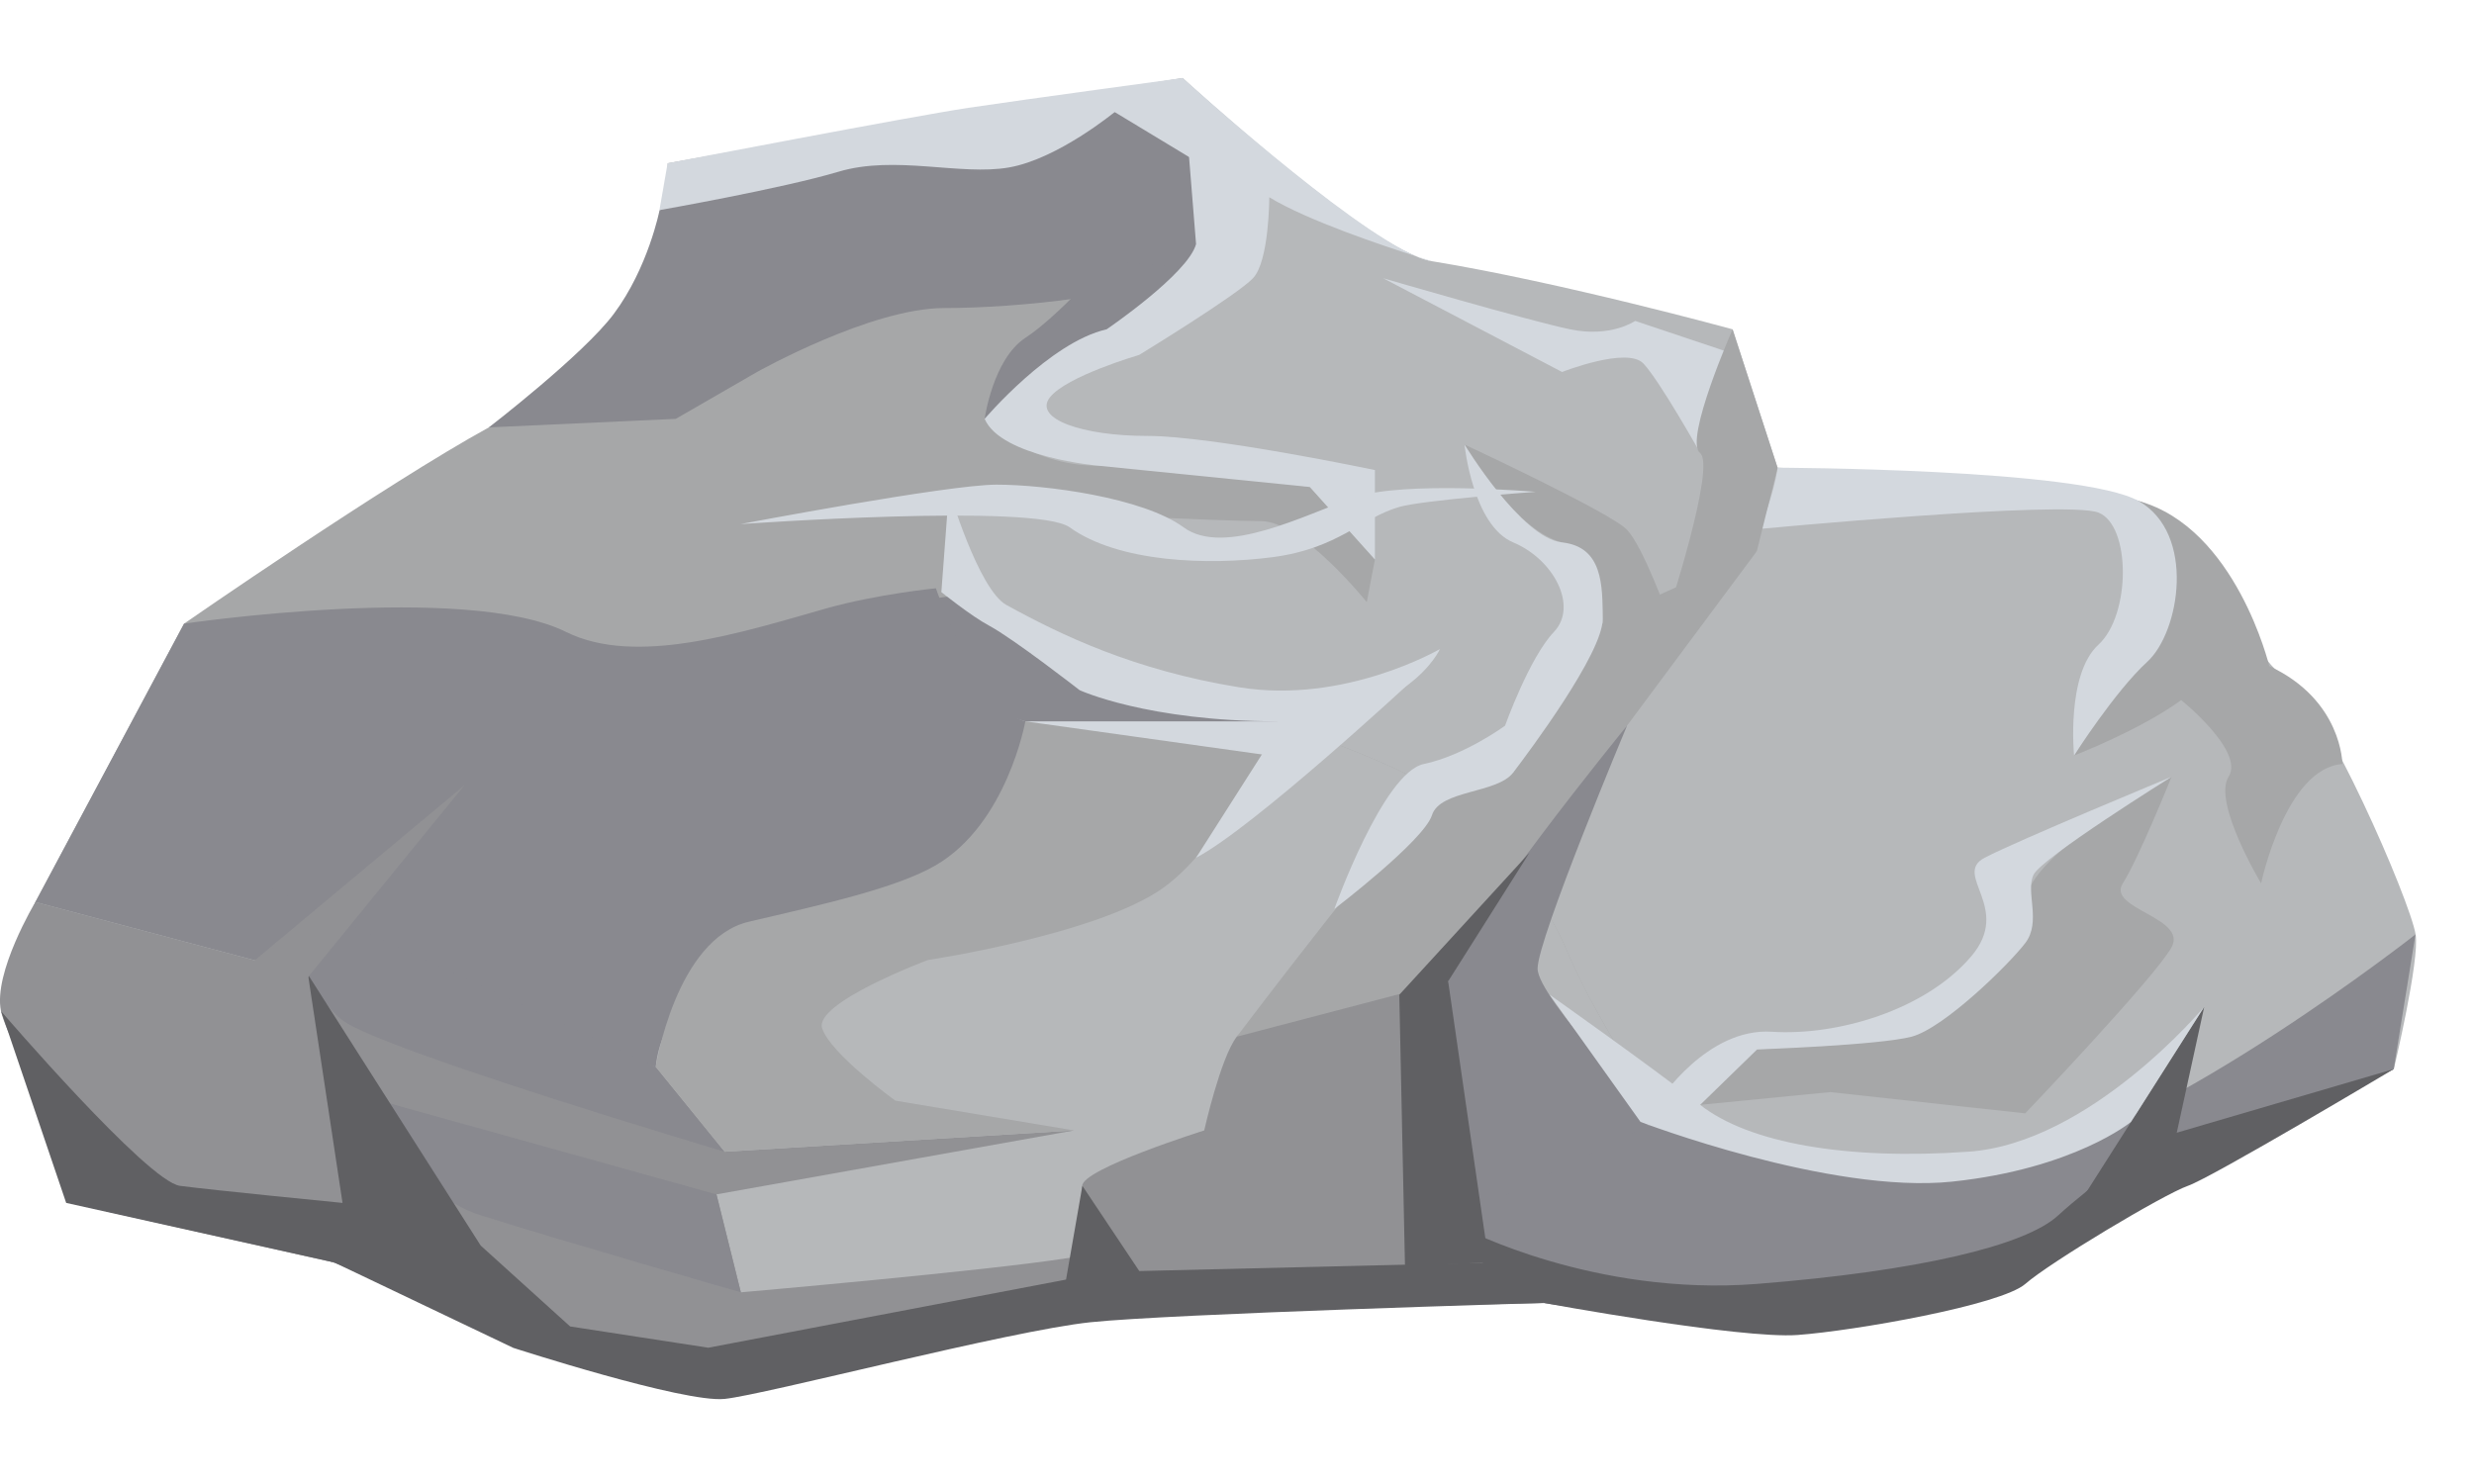 <svg width="20" height="12" viewBox="0 0 20 12" fill="none" xmlns="http://www.w3.org/2000/svg">
<path d="M18.016 5.454C17.844 5.184 17.806 4.233 17.29 4.052C16.775 3.872 14.199 4.143 14.199 4.143L13.683 3.152C13.683 3.152 12.138 2.432 11.622 2.432C11.107 2.432 9.561 0.631 9.561 0.631C9.561 0.631 8.034 0.874 7.378 0.979C6.523 1.117 5.398 1.32 5.398 1.32C5.398 1.32 5.398 2.663 3.952 3.456C3.121 3.911 1.488 5.043 1.488 5.043L0.286 7.294L12.481 10.536C12.481 10.536 15.095 10.728 15.782 10.278C16.469 9.828 19.068 8.624 19.068 8.624C19.068 8.624 19.345 7.84 19.002 7.66C18.659 7.479 18.188 5.724 18.016 5.454Z" fill="#A6A7A8"/>
<path d="M18.492 5.493C18.137 5.278 17.805 4.232 17.29 4.052C16.775 3.872 14.37 3.782 14.37 3.782L14.007 2.663C14.007 2.663 12.627 2.284 11.575 2.112C11.084 2.032 9.561 0.631 9.561 0.631C9.561 0.631 9.905 1.711 9.561 2.161C9.561 2.161 9.389 2.522 8.702 2.882C8.015 3.242 7.672 3.962 7.672 3.962L8.015 5.043L8.531 6.034L11.279 7.204L11.966 8.735L11.107 9.546L11.359 10.238L12.481 10.536C12.481 10.536 15.401 10.806 16.088 10.356C16.775 9.906 19.352 8.645 19.352 8.645C19.352 8.645 19.562 7.765 19.528 7.556C19.482 7.277 18.782 5.669 18.492 5.493Z" fill="#B6B8BA"/>
<path d="M11.794 6.484C11.794 6.484 10.763 5.853 9.733 5.763C8.702 5.673 8.015 5.043 8.015 5.043C8.015 5.043 6.984 4.953 6.126 5.133C5.267 5.313 5.095 6.214 5.095 6.214C5.095 6.214 4.236 6.484 3.377 6.394C2.519 6.304 0.286 7.294 0.286 7.294C-0.058 8.195 0.863 9.796 0.863 9.796C2.44 9.899 4.923 11.166 5.782 11.076C6.641 10.986 8.53 10.626 8.53 10.626L12.481 10.536C12.481 10.536 12.309 10.176 12.137 9.906C11.966 9.636 13.339 9.095 13.339 9.095C13.415 8.866 12.996 8.465 12.652 7.654C12.429 7.127 11.794 6.484 11.794 6.484Z" fill="#A6A7A8"/>
<path d="M11.794 6.484C11.794 6.484 10.763 5.853 9.733 5.763C8.702 5.673 8.015 5.043 8.015 5.043C8.015 5.043 6.984 4.953 6.126 5.133C5.267 5.313 5.095 6.214 5.095 6.214C5.095 6.214 4.236 6.484 3.377 6.394C2.519 6.304 0.286 7.294 0.286 7.294C-0.058 8.195 0.863 9.796 0.863 9.796C2.44 9.899 4.923 11.166 5.782 11.076C6.641 10.986 8.53 10.626 8.53 10.626L12.481 10.536C12.481 10.536 12.309 10.176 12.137 9.906C11.966 9.636 13.339 9.095 13.339 9.095C13.415 8.866 12.996 8.465 12.652 7.654C12.429 7.127 11.794 6.484 11.794 6.484Z" fill="#B6B8BA"/>
<path d="M8.749 5.523C8.42 5.316 7.829 4.8 7.829 4.8L7.106 4.903C7.106 4.903 7.763 5.696 8.289 5.833C8.815 5.971 10.326 5.833 10.326 5.833C10.326 5.833 9.078 5.73 8.749 5.523Z" fill="#89898F"/>
<path d="M7.566 4.757C7.566 4.757 7.094 4.803 6.679 4.92C5.989 5.116 5.141 5.39 4.576 5.11C3.763 4.707 1.488 5.043 1.488 5.043L0.286 7.294L5.301 8.627C5.343 8.168 5.832 7.58 6.69 7.418C8.333 7.108 8.289 5.833 8.289 5.833C7.895 5.73 7.566 4.757 7.566 4.757Z" fill="#89898F"/>
<path d="M8.618 10.175C7.961 10.278 5.989 10.45 5.989 10.45L5.792 9.658L8.683 9.141L5.858 9.313L5.301 8.627L0.286 7.294C0.286 7.294 -0.057 7.866 0.008 8.176C0.074 8.487 0.863 9.796 0.863 9.796L2.703 10.209C2.703 10.209 5.003 11.243 5.463 11.174C5.923 11.105 8.158 10.726 8.53 10.626C8.903 10.526 12.481 10.536 12.481 10.536L12.298 10.175C12.298 10.175 9.275 10.072 8.618 10.175Z" fill="#919194"/>
<path d="M9.998 8.383C9.866 8.555 9.735 9.141 9.735 9.141C9.735 9.141 8.749 9.451 8.749 9.589C8.749 9.727 8.667 10.18 8.667 10.18L12.298 10.175C12.298 10.175 11.772 8.934 11.707 7.935C11.707 7.935 10.129 8.211 9.998 8.383Z" fill="#919194"/>
<path d="M2.177 7.177C2.177 7.177 2.445 8.013 2.774 8.254C3.102 8.495 5.857 9.313 5.857 9.313L5.3 8.627L2.177 7.177Z" fill="#89898F"/>
<path d="M3.13 8.917C3.13 8.917 3.237 9.623 3.894 9.83C4.551 10.037 5.989 10.45 5.989 10.45L5.792 9.658L3.13 8.917Z" fill="#89898F"/>
<path d="M9.012 0.906C9.012 0.906 8.018 1.44 7.558 1.302C7.098 1.164 5.332 1.699 5.332 1.699C5.332 1.699 5.241 2.164 4.962 2.538C4.718 2.866 3.952 3.456 3.952 3.456L5.463 3.387L6.12 3.008C6.12 3.008 7.04 2.491 7.632 2.491C8.223 2.491 9.275 2.388 9.561 2.161C9.847 1.935 9.752 1.397 9.686 1.259C9.62 1.121 9.012 0.906 9.012 0.906Z" fill="#89898F"/>
<path d="M8.289 2.732C8.026 2.905 7.96 3.387 7.96 3.387C7.96 3.387 8.355 3.008 8.702 2.882C9.049 2.756 9.561 2.161 9.561 2.161L8.946 2.112C8.946 2.112 8.552 2.56 8.289 2.732Z" fill="#89898F"/>
<path d="M12.232 6.247C12.232 6.247 11.773 6.35 11.575 6.453C11.378 6.557 9.998 8.383 9.998 8.383L11.707 7.935L13.153 5.868L14.204 4.455L12.977 5.006L12.232 6.247Z" fill="#A6A7A8"/>
<path d="M16.306 9.382C15.058 9.658 13.339 9.095 13.339 9.095C13.339 9.095 12.1 9.451 11.969 9.761C11.837 10.071 12.48 10.536 12.48 10.536C12.48 10.536 14.401 10.864 15.584 10.519C16.767 10.175 17.358 9.623 17.358 9.623L19.351 8.645L19.527 7.556C19.527 7.556 17.555 9.107 16.306 9.382Z" fill="#89898F"/>
<path d="M13.153 5.868C13.153 5.868 11.773 7.556 11.707 7.935C11.641 8.314 11.97 9.761 11.97 9.761L13.394 9.066C13.394 9.066 12.43 8.073 12.43 7.832C12.43 7.591 13.153 5.868 13.153 5.868Z" fill="#89898F"/>
<path d="M17.161 7.143C17.292 6.936 17.555 6.281 17.555 6.281C17.555 6.281 16.306 6.936 16.372 7.349C16.438 7.763 15.452 8.383 15.452 8.383L14.203 8.487L13.743 8.934L14.795 8.831L16.372 9.003C16.372 9.003 17.423 7.901 17.555 7.66C17.686 7.418 17.029 7.349 17.161 7.143Z" fill="#A6A7A8"/>
<path d="M8.289 5.833C8.289 5.833 8.141 6.66 7.566 6.996C7.25 7.181 6.646 7.315 6.055 7.453C5.463 7.591 5.301 8.627 5.301 8.627L5.858 9.313L8.684 9.141L7.238 8.9C7.238 8.9 6.712 8.521 6.646 8.314C6.581 8.107 7.501 7.763 7.501 7.763C7.501 7.763 8.881 7.556 9.407 7.177C9.932 6.798 10.327 5.833 10.327 5.833C9.867 5.937 8.289 5.833 8.289 5.833Z" fill="#A6A7A8"/>
<path d="M8.881 3.766C8.289 3.766 7.961 3.387 7.961 3.387L6.843 3.49L7.671 3.962L8.486 4.145C8.486 4.145 9.866 4.214 10.195 4.214C10.524 4.214 11.049 4.869 11.049 4.869L11.115 4.524L10.589 3.938C10.589 3.938 9.472 3.766 8.881 3.766Z" fill="#A6A7A8"/>
<path d="M11.838 3.594C11.838 3.594 12.232 4.283 12.627 4.386C13.021 4.49 12.955 5.144 12.955 5.144L13.481 4.972C13.481 4.972 13.284 4.421 13.152 4.283C13.021 4.145 11.838 3.594 11.838 3.594Z" fill="#A6A7A8"/>
<path d="M18.345 5.386C18.345 5.386 18.076 4.27 17.291 4.052C17.291 4.052 17.359 5.081 17.228 5.322C17.096 5.563 16.768 6.109 16.768 6.109C16.768 6.109 17.304 5.902 17.633 5.661C17.633 5.661 18.148 6.075 18.016 6.281C17.885 6.488 18.279 7.143 18.279 7.143C18.279 7.143 18.476 6.212 18.936 6.178C18.936 6.178 18.936 5.661 18.345 5.386Z" fill="#A6A7A8"/>
<path d="M11.455 2.074C11.5 2.093 11.542 2.107 11.576 2.112C11.576 2.112 11.529 2.098 11.455 2.074Z" fill="#D3D8DE"/>
<path d="M9.209 2.87C9.209 2.87 9.998 2.388 10.129 2.25C10.261 2.112 10.261 1.595 10.261 1.595C10.568 1.783 11.191 1.991 11.454 2.074C10.89 1.838 9.561 0.631 9.561 0.631L9.669 1.974C9.603 2.216 8.946 2.663 8.946 2.663C8.486 2.767 7.96 3.387 7.96 3.387C8.092 3.697 8.88 3.766 8.88 3.766L10.589 3.938L11.115 4.524V3.801C11.115 3.801 9.801 3.525 9.275 3.525C8.749 3.525 8.355 3.387 8.486 3.215C8.618 3.042 9.209 2.87 9.209 2.87Z" fill="#D3D8DE"/>
<path d="M12.693 2.663C12.364 2.595 11.182 2.25 11.182 2.25L12.628 3.008C12.628 3.008 13.153 2.801 13.285 2.939C13.416 3.077 13.745 3.663 13.745 3.663L13.953 2.841L13.219 2.595C13.219 2.595 13.022 2.732 12.693 2.663Z" fill="#D3D8DE"/>
<path d="M10.948 4.023C10.553 4.161 9.896 4.505 9.568 4.264C9.239 4.023 8.45 3.919 8.056 3.919C7.662 3.919 5.986 4.238 5.986 4.238C5.986 4.238 8.374 4.067 8.647 4.264C9.042 4.548 9.765 4.574 10.29 4.505C10.816 4.436 11.001 4.191 11.309 4.1C11.506 4.043 12.415 3.977 12.415 3.977C12.415 3.977 11.342 3.885 10.948 4.023Z" fill="#D3D8DE"/>
<path d="M8.289 5.833L10.261 6.109C10.261 6.109 11.394 5.644 11.394 5.471L10.326 5.833H8.289Z" fill="#D3D8DE"/>
<path d="M9.669 6.936C10.13 6.695 11.4 5.518 11.4 5.518L10.245 6.032L9.669 6.936Z" fill="#D3D8DE"/>
<path d="M12.627 4.386C12.299 4.352 11.839 3.594 11.839 3.594C11.839 3.594 11.905 4.249 12.233 4.386C12.562 4.524 12.759 4.903 12.562 5.11C12.364 5.317 12.167 5.868 12.167 5.868C12.167 5.868 11.839 6.109 11.51 6.178C11.181 6.247 10.787 7.35 10.787 7.35C10.787 7.35 11.51 6.798 11.576 6.592C11.642 6.385 12.102 6.419 12.233 6.247C12.364 6.075 12.956 5.282 12.956 5.007C12.956 4.731 12.956 4.421 12.627 4.386Z" fill="#D3D8DE"/>
<path d="M7.828 0.872C7.368 0.941 5.397 1.32 5.397 1.32L5.331 1.699C5.331 1.699 6.317 1.526 6.777 1.389C7.237 1.251 7.763 1.423 8.157 1.354C8.551 1.285 9.011 0.906 9.011 0.906L9.866 1.423V1.078L9.56 0.631C9.56 0.631 8.288 0.803 7.828 0.872Z" fill="#D3D8DE"/>
<path d="M9.21 10.278L8.75 9.589L8.618 10.347L5.726 10.898L4.609 10.726L3.886 10.072L2.49 7.881L2.769 9.727C2.769 9.727 1.718 9.624 1.455 9.589C1.192 9.555 0.009 8.177 0.009 8.177L0.535 9.727L2.703 10.209L4.149 10.899C4.149 10.899 5.529 11.346 5.858 11.312C6.186 11.278 8.158 10.761 8.815 10.692C9.473 10.623 12.481 10.536 12.481 10.536L12.036 10.21L9.21 10.278Z" fill="#606063"/>
<path d="M11.312 8.044L11.358 10.238L12.036 10.209L11.707 7.935L12.364 6.896L11.312 8.044Z" fill="#606063"/>
<path d="M16.636 9.83C16.373 10.071 15.518 10.278 14.204 10.382C12.889 10.485 11.838 9.934 11.838 9.934C11.838 10.244 12.48 10.536 12.48 10.536C12.48 10.536 14.072 10.829 14.532 10.795C14.992 10.761 16.175 10.554 16.373 10.382C16.57 10.209 17.49 9.658 17.687 9.589C17.884 9.52 19.351 8.645 19.351 8.645L17.424 9.21C17.424 9.21 16.898 9.589 16.636 9.83Z" fill="#606063"/>
<path d="M17.556 9.348L17.819 8.142L16.636 10.002L17.556 9.348Z" fill="#606063"/>
<path d="M15.912 9.313C14.927 9.382 14.138 9.244 13.744 8.934C13.349 8.624 12.528 8.044 12.528 8.044L13.262 9.072C13.262 9.072 14.795 9.658 15.781 9.555C16.767 9.451 17.227 9.072 17.227 9.072L17.818 8.142C17.818 8.142 16.898 9.245 15.912 9.313Z" fill="#D3D8DE"/>
<path d="M15.935 7.734C15.562 8.171 14.85 8.377 14.325 8.343C13.799 8.308 13.415 8.9 13.415 8.9L13.547 9.072L13.744 8.934L14.204 8.486C14.204 8.486 15.19 8.452 15.453 8.383C15.716 8.314 16.242 7.797 16.373 7.625C16.504 7.453 16.373 7.212 16.439 7.074C16.504 6.936 17.556 6.281 17.556 6.281C17.556 6.281 16.307 6.798 16.044 6.936C15.781 7.074 16.271 7.34 15.935 7.734Z" fill="#D3D8DE"/>
<path d="M14.37 3.782C14.339 4.005 14.226 4.277 14.226 4.277C14.226 4.277 16.701 4.042 16.964 4.145C17.227 4.248 17.227 4.972 16.964 5.213C16.701 5.454 16.767 6.109 16.767 6.109C16.767 6.109 17.096 5.592 17.359 5.351C17.622 5.11 17.753 4.317 17.29 4.052C16.827 3.788 14.37 3.782 14.37 3.782Z" fill="#D3D8DE"/>
<path d="M2.374 8.176L2.495 7.895L3.754 6.35L1.98 7.832L2.374 8.176Z" fill="#919194"/>
<path d="M13.743 3.663C13.875 3.766 13.48 4.972 13.48 4.972L14.203 4.455L14.37 3.782L14.006 2.664C14.006 2.664 13.612 3.559 13.743 3.663Z" fill="#A6A7A8"/>
<path d="M10.02 5.558C9.166 5.42 8.574 5.133 8.136 4.892C7.909 4.767 7.672 3.962 7.672 3.962L7.61 4.788C7.61 4.788 7.853 4.983 7.994 5.058C8.197 5.167 8.728 5.581 8.728 5.581C8.728 5.581 9.275 5.833 10.327 5.833C11.378 5.833 11.641 5.248 11.641 5.248C11.641 5.248 10.874 5.696 10.02 5.558Z" fill="#D3D8DE"/>
</svg>
